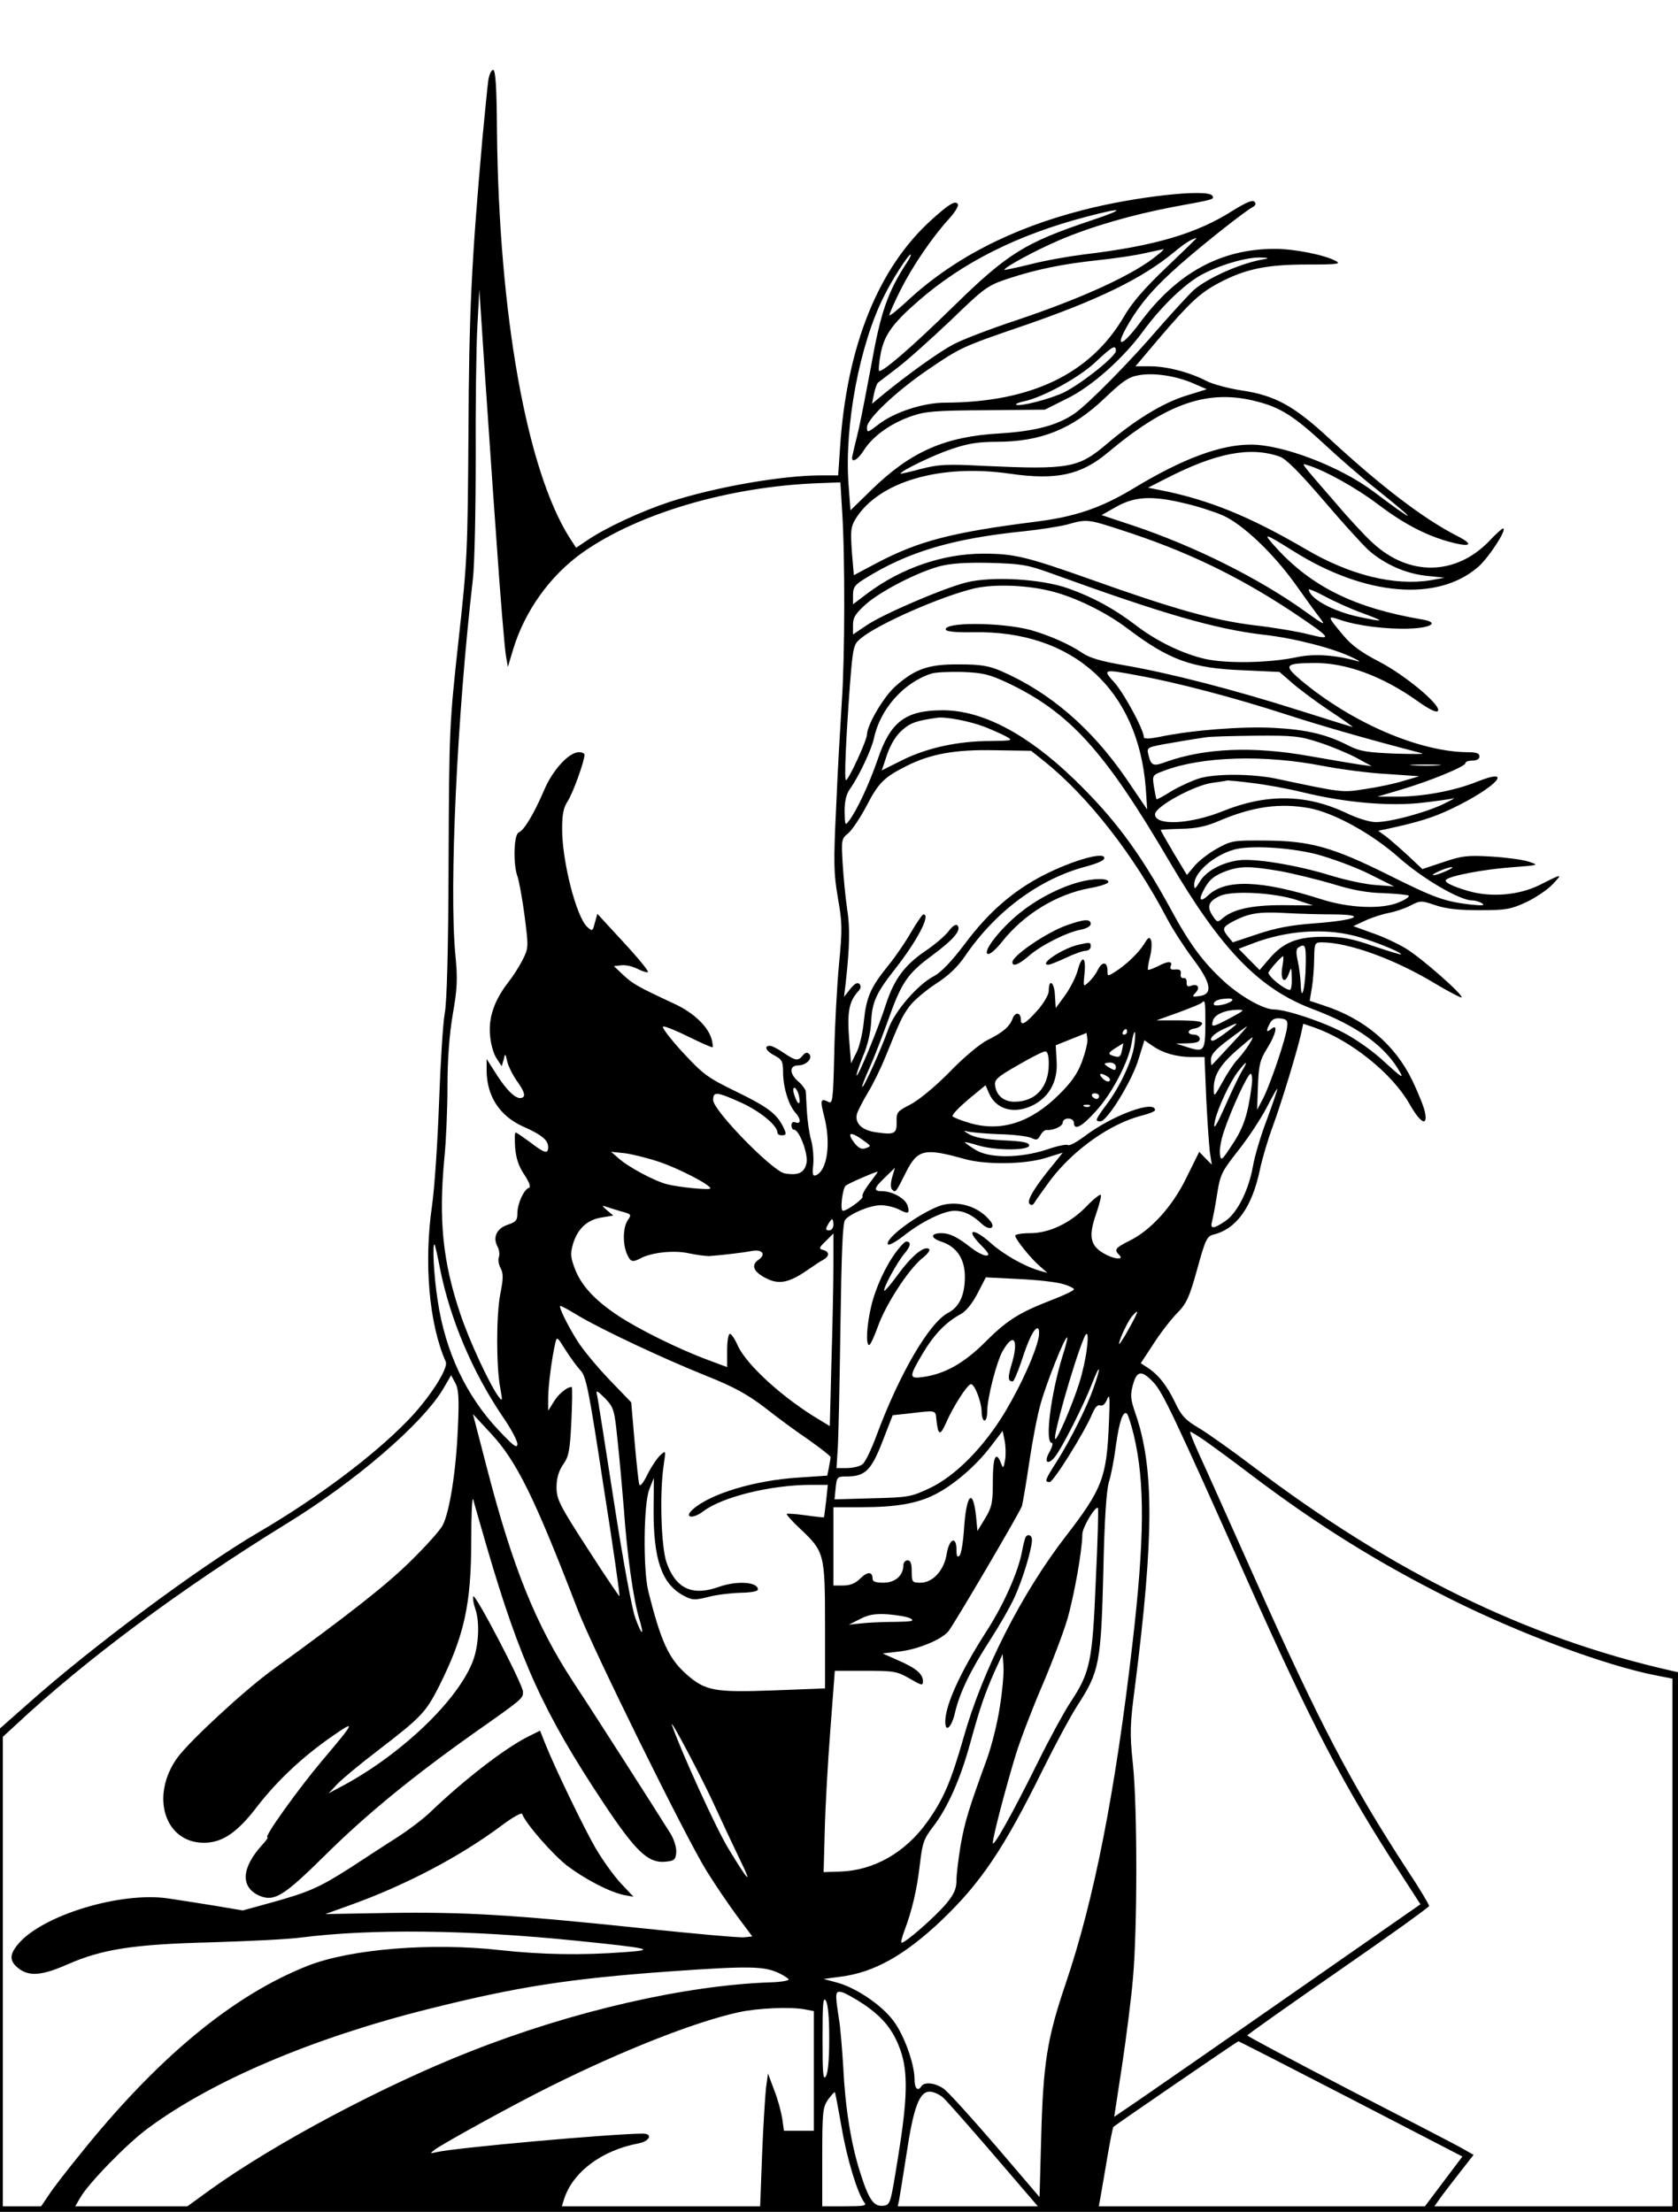 <?xml version="1.0" standalone="no"?>
<!DOCTYPE svg PUBLIC "-//W3C//DTD SVG 20010904//EN"
 "http://www.w3.org/TR/2001/REC-SVG-20010904/DTD/svg10.dtd">
<svg version="1.0" xmlns="http://www.w3.org/2000/svg"
 width="600pt" height="791pt" viewBox="0 0 600 791"
 preserveAspectRatio="xMidYMid meet">
<g transform="translate(0,791) scale(0.1,-0.1)"
fill="#000000" stroke="none">
<path d="M1746 7623 c-3 -21 -12 -114 -21 -208 -39 -439 -48 -621 -50 -1055
-3 -428 -4 -456 -36 -745 -32 -294 -33 -309 -35 -785 -1 -321 -6 -506 -14
-545 -6 -33 -15 -175 -20 -315 -5 -140 -16 -307 -25 -370 -30 -205 -11 -425
49 -560 10 -24 -61 -134 -139 -213 -124 -127 -322 -275 -536 -400 -205 -120
-593 -408 -817 -608 l-102 -90 0 -864 0 -865 3000 0 3000 0 0 965 0 965 -27 6
c-514 117 -993 351 -1493 730 -74 56 -161 118 -193 137 -49 29 -63 44 -86 93
-29 60 -59 98 -99 124 l-23 15 46 70 c25 39 63 88 85 110 33 34 43 56 71 157
29 106 35 117 58 123 82 20 138 98 166 232 8 39 29 109 46 155 29 78 91 280
103 340 l6 27 41 -14 c130 -46 277 -164 339 -273 39 -69 66 -83 55 -29 -3 17
-24 69 -45 113 -62 128 -171 221 -316 268 l-51 17 8 47 c4 26 8 73 8 105 1 55
2 57 29 57 96 -1 259 -60 403 -147 50 -30 93 -52 95 -50 8 8 -143 141 -199
175 -30 18 -85 44 -122 56 l-66 24 43 20 c24 11 61 23 83 27 21 4 56 15 77 26
37 19 40 19 90 2 38 -13 84 -18 158 -18 94 0 111 3 166 28 34 16 77 45 95 64
38 40 37 40 -46 -2 -75 -37 -175 -45 -256 -21 -58 17 -87 32 -78 40 13 14 135
37 229 44 104 8 105 8 65 21 -22 7 -83 15 -135 18 -84 5 -104 2 -169 -20 l-75
-25 -50 47 c-28 26 -64 57 -79 69 l-29 21 29 6 c115 25 168 41 238 75 156 75
223 149 85 94 -79 -32 -192 -53 -285 -53 l-70 0 84 25 c105 31 231 83 231 95
0 5 11 9 25 9 16 0 25 6 25 15 0 11 -11 15 -42 15 -173 1 -416 106 -597 258
-63 54 -57 60 49 61 113 1 243 -47 367 -135 42 -30 68 -43 74 -37 17 17 -115
128 -210 177 -62 32 -98 58 -127 93 -59 70 -59 72 -14 57 62 -22 169 -35 250
-32 82 3 107 23 43 33 -239 41 -391 116 -518 254 -54 59 -47 57 60 -10 256
-161 517 -183 662 -55 38 34 104 136 87 136 -3 0 -26 -20 -50 -46 -119 -122
-284 -126 -414 -7 -24 21 -84 85 -133 143 -137 158 -126 144 -97 135 56 -17
170 -80 245 -137 91 -69 167 -109 248 -133 84 -24 103 -15 38 18 -120 61 -273
178 -455 346 -130 121 -197 157 -318 175 -46 7 -101 22 -123 33 -61 32 -143
53 -202 53 l-53 0 82 97 c111 130 148 165 216 201 94 50 171 66 315 66 110 0
124 2 103 13 -42 22 -148 43 -218 43 -193 0 -351 -86 -484 -267 -62 -83 -89
-89 -44 -10 46 81 98 141 194 225 86 75 225 185 256 202 10 6 12 12 5 19 -7 7
-31 -4 -75 -31 -131 -84 -283 -128 -535 -158 -55 -7 -140 -22 -190 -35 -49
-12 -91 -21 -93 -20 -7 6 115 72 198 107 112 48 258 90 405 118 147 27 148 27
140 40 -16 26 -277 -3 -462 -51 -259 -66 -472 -177 -635 -331 -32 -29 -58 -50
-58 -45 0 5 18 46 40 90 44 87 113 188 173 254 21 23 36 47 32 53 -9 14 -31 1
-94 -56 -190 -171 -303 -451 -327 -811 l-7 -103 -61 0 c-139 0 -380 -42 -542
-95 -103 -34 -230 -93 -297 -139 l-37 -25 -24 37 c-153 243 -252 796 -259
1454 -1 158 -5 218 -14 218 -6 0 -14 -17 -17 -37z m2154 -502 c-235 -79 -297
-117 -490 -306 -150 -147 -258 -240 -267 -231 -2 2 0 30 6 61 12 66 43 109
134 188 159 139 357 238 602 302 136 36 144 29 15 -14z m271 -167 c-78 -74
-124 -127 -152 -176 -120 -205 -332 -307 -640 -308 -76 0 -178 -33 -234 -75
-43 -33 -45 -34 -45 -13 0 30 105 129 218 206 116 79 122 82 338 156 268 92
429 170 543 265 39 32 61 46 80 50 2 1 -47 -47 -108 -105z m-31 45 c-82 -69
-264 -153 -505 -234 -94 -31 -195 -70 -225 -86 -53 -28 -160 -105 -250 -178
l-42 -35 7 35 c4 19 10 36 14 40 3 3 33 25 65 50 33 24 119 101 192 170 126
122 135 128 210 153 101 33 193 52 324 66 58 6 132 17 165 25 33 7 62 13 65
14 3 0 -6 -9 -20 -20z m-896 -26 c-70 -107 -95 -179 -129 -371 -15 -81 -35
-184 -45 -229 -11 -44 -21 -87 -22 -93 -7 -29 19 -16 41 20 31 49 94 95 168
121 51 18 85 21 269 22 l210 2 78 39 c89 43 202 144 273 241 67 91 149 170
212 204 67 35 160 62 211 60 26 -1 29 -3 10 -6 -80 -13 -196 -64 -249 -108
-17 -15 -72 -75 -123 -133 -105 -123 -258 -278 -306 -311 -61 -42 -140 -63
-267 -71 -196 -11 -318 -65 -457 -200 l-77 -75 -7 94 c-15 211 40 501 128 674
28 57 86 147 94 147 3 0 -2 -12 -12 -27z m-1469 -993 c14 -206 30 -393 34
-415 l7 -40 18 60 c41 138 132 266 249 349 198 140 524 236 842 248 l80 3 6
-100 c11 -162 10 -529 -1 -685 -5 -80 -15 -248 -20 -373 -10 -204 -9 -239 6
-328 16 -90 16 -113 4 -237 -7 -75 -15 -219 -17 -319 -4 -172 -6 -182 -22
-173 -27 14 -29 5 -14 -52 25 -97 11 -195 -30 -211 -11 -4 -13 4 -9 39 2 24
-1 64 -8 88 -7 24 -13 71 -15 103 -2 32 -3 64 -4 71 -1 6 -12 22 -26 34 -33
28 -33 58 -1 58 29 0 54 26 39 41 -7 7 -14 5 -23 -6 -17 -20 -25 -19 -68 10
-20 14 -42 25 -49 25 -23 0 -14 -19 17 -35 27 -14 30 -21 30 -63 1 -53 20
-114 44 -141 20 -22 21 -42 1 -35 -9 4 -15 0 -15 -10 0 -9 4 -16 9 -16 19 0
51 -86 45 -118 -7 -36 -30 -47 -79 -38 -44 9 -255 225 -255 262 0 32 13 30
102 -10 67 -31 128 -81 128 -107 0 -5 7 -9 15 -9 18 0 18 5 4 33 -23 45 -57
70 -166 123 -103 50 -119 62 -193 142 -44 48 -75 89 -69 91 6 2 48 -15 92 -37
45 -22 83 -39 85 -37 2 1 0 14 -3 27 -12 46 -64 96 -133 128 -131 61 -149 71
-183 103 l-34 32 27 3 c15 2 41 -4 58 -13 18 -9 34 -14 37 -11 3 3 -36 51 -88
107 l-93 101 -9 -32 c-8 -31 -9 -31 -27 -15 -39 35 -90 234 -90 350 0 54 5 77
20 100 18 27 60 143 60 166 0 5 -9 9 -20 9 -36 0 -95 -65 -125 -137 -35 -82
-71 -142 -90 -150 -18 -6 -21 -116 -4 -159 5 -16 17 -79 25 -141 14 -110 14
-113 -7 -155 -12 -24 -35 -60 -51 -80 -49 -63 -71 -124 -66 -187 2 -32 12 -68
23 -85 l19 -29 7 24 c5 23 6 23 13 -8 4 -17 21 -51 38 -74 19 -27 26 -45 20
-51 -17 -17 -51 10 -93 74 l-39 61 0 -40 c0 -92 46 -163 129 -201 68 -30 91
-49 91 -74 0 -26 -12 -23 -64 17 -26 19 -49 35 -52 35 -4 0 -4 -24 -2 -54 3
-38 13 -68 33 -97 18 -28 24 -44 16 -47 -18 -6 -41 -57 -41 -91 0 -25 -5 -31
-35 -41 -39 -13 -54 -45 -36 -78 6 -11 8 -28 5 -37 -4 -9 -1 -27 6 -40 10 -19
10 -37 -1 -92 -15 -76 -15 -262 0 -338 8 -45 8 -48 -6 -30 -32 43 -106 202
-138 299 -62 185 -77 333 -56 556 6 58 11 173 11 255 0 99 7 187 19 258 16 92
18 125 9 215 -22 240 6 850 63 1342 6 53 10 245 10 435 -1 187 2 399 6 470 l7
130 17 -260 c10 -143 29 -429 44 -635z m2215 675 c0 -19 -121 -116 -185 -148
-49 -24 -162 -53 -172 -44 -2 3 11 8 29 12 67 14 197 85 255 140 61 57 73 64
73 40z m277 -116 l48 -21 -77 -24 c-82 -26 -181 -87 -282 -173 -101 -85 -133
-91 -441 -77 -130 7 -160 5 -222 -11 -40 -11 -73 -18 -73 -17 0 10 119 67 182
88 58 20 97 26 160 26 160 0 272 45 389 157 63 60 85 75 120 81 55 10 133 -2
196 -29z m228 -65 c83 -21 133 -53 239 -151 50 -47 136 -122 191 -165 151
-121 143 -124 -15 -5 -119 89 -323 167 -437 167 -109 0 -244 -50 -419 -156
-118 -71 -209 -102 -353 -120 -299 -38 -417 -69 -567 -148 l-81 -43 -7 84 c-5
74 -4 89 13 117 83 134 303 198 552 162 167 -24 255 -5 352 77 210 176 358
227 532 181z m81 -197 c23 -8 71 -57 157 -157 68 -80 141 -160 161 -178 57
-50 132 -83 205 -91 l66 -7 -49 -9 c-130 -21 -289 18 -447 111 -200 117 -347
177 -519 211 l-45 9 63 32 c180 93 303 116 408 79z m-340 -167 c45 -10 106
-30 136 -43 72 -32 180 -135 259 -245 34 -48 73 -102 87 -120 24 -31 19 -29
-52 22 -163 117 -395 233 -613 306 l-114 38 53 30 c66 37 129 40 244 12z
m-225 -96 c229 -74 410 -161 605 -289 145 -97 153 -106 65 -84 -38 10 -126 25
-197 33 -145 18 -287 58 -587 165 -226 80 -270 91 -381 91 -144 0 -292 -51
-413 -141 l-53 -40 0 33 c0 28 7 37 43 59 152 95 312 143 567 169 58 6 128 17
155 24 71 20 74 20 196 -20z m-256 -153 c402 -146 591 -201 764 -221 108 -12
248 -48 316 -81 22 -10 31 -17 21 -14 -80 23 -157 28 -218 15 -98 -21 -253
-24 -331 -6 -81 19 -173 64 -247 121 -76 58 -153 100 -241 131 -96 34 -273 44
-364 21 -83 -21 -297 -113 -356 -153 l-49 -33 0 34 c0 27 9 41 47 75 54 47
182 113 263 135 39 10 92 14 180 12 112 -3 134 -7 215 -36z m7 -66 c86 -22
195 -76 270 -133 148 -112 229 -142 413 -149 l130 -6 45 -39 c25 -22 85 -67
133 -99 49 -32 86 -59 84 -59 -2 0 -89 27 -193 60 -230 73 -458 132 -619 160
-87 15 -129 27 -155 45 -45 31 -121 64 -185 82 -106 28 -312 29 -303 1 3 -7
39 -10 98 -9 357 7 590 -205 617 -559 l5 -75 -76 112 c-123 179 -273 308 -446
383 -44 19 -73 24 -150 24 -110 1 -159 -16 -230 -80 -42 -38 -100 -138 -100
-171 0 -20 -66 -163 -75 -163 -7 0 0 148 14 340 11 139 13 146 39 167 62 52
291 152 407 179 71 16 188 12 277 -11z m1108 -77 c85 -31 83 -34 -11 -14 -94
20 -177 66 -179 98 0 3 26 -8 58 -25 31 -17 91 -44 132 -59z m-1267 -250 c222
-106 346 -242 578 -638 187 -318 322 -457 514 -529 156 -59 257 -131 309 -222
17 -28 8 -23 -52 32 -41 39 -105 84 -150 107 -74 39 -204 82 -247 82 -37 0
-120 47 -179 101 -74 68 -122 132 -191 260 -112 205 -203 326 -346 464 -168
162 -328 245 -468 245 -133 0 -187 -41 -232 -174 -31 -90 -75 -184 -103 -221
-14 -19 -15 -17 -16 33 0 38 6 62 20 82 31 43 77 141 85 180 22 104 106 199
205 231 14 5 64 7 111 6 74 -3 95 -8 162 -39z m468 26 c138 -25 343 -79 525
-138 139 -45 297 -90 489 -140 11 -3 -33 -3 -97 -1 -99 4 -125 8 -165 28 -79
41 -152 58 -268 64 -113 6 -291 -8 -403 -31 -44 -9 -62 -9 -62 -2 0 26 -71
157 -105 195 -44 48 -41 49 86 25z m-551 -183 c30 -12 66 -28 80 -36 23 -13
19 -14 -57 -15 -117 0 -226 -24 -314 -67 l-76 -38 19 57 c13 37 32 68 54 87
29 26 52 34 124 44 31 5 117 -12 170 -32z m1197 -56 c43 -14 103 -39 133 -55
l55 -30 -45 6 c-25 4 -104 17 -177 30 -201 36 -373 29 -512 -20 -48 -18 -55
-15 -65 26 -6 26 -6 26 87 42 50 9 103 17 117 19 14 3 93 5 177 6 138 1 159
-1 230 -24z m-981 -69 c157 -127 319 -335 437 -561 20 -38 62 -103 92 -143 66
-87 73 -127 25 -134 -28 -4 -29 -3 -14 13 17 19 5 33 -19 23 -10 -4 -15 1 -14
13 1 10 -4 17 -11 15 -7 -1 -12 5 -10 15 2 13 -3 17 -19 16 -16 -2 -21 2 -17
12 8 19 -9 19 -47 -1 -17 -8 -32 -14 -34 -12 -2 2 1 23 7 46 6 23 7 49 4 59
-6 14 -10 12 -25 -13 -21 -33 -63 -73 -103 -99 -27 -17 -28 -17 -28 3 0 33
-18 35 -34 5 -7 -16 -23 -36 -34 -46 -19 -17 -19 -17 -14 33 6 61 -10 66 -25
8 -7 -24 -27 -63 -45 -88 l-33 -45 -3 48 c-3 47 -22 58 -22 13 0 -13 -18 -44
-41 -70 -42 -47 -59 -57 -59 -32 0 26 -20 28 -29 4 -11 -30 -35 -50 -91 -78
-25 -12 -86 -63 -135 -114 -53 -54 -111 -101 -140 -116 -47 -24 -50 -28 -49
-62 1 -43 -8 -47 -75 -37 -49 7 -75 32 -67 65 3 11 21 46 40 78 19 31 46 87
61 124 54 133 60 146 86 182 15 21 58 57 94 81 46 29 79 61 105 99 111 163
270 280 440 323 29 8 56 19 58 26 10 29 -110 -4 -219 -60 -108 -56 -195 -132
-278 -243 -48 -64 -86 -103 -110 -116 -58 -29 -143 -127 -165 -191 -24 -68
-88 -211 -93 -206 -2 2 10 33 26 68 16 35 45 111 66 169 48 136 69 168 159
234 77 57 105 91 89 107 -5 5 -18 -3 -31 -21 -12 -16 -49 -48 -82 -70 -75 -51
-112 -101 -141 -188 -28 -89 -101 -264 -106 -258 -2 2 8 32 22 67 17 39 28 86
30 124 3 71 18 104 85 189 80 102 129 196 102 196 -4 0 -24 -29 -45 -65 -20
-35 -57 -89 -81 -118 -63 -78 -78 -112 -87 -198 -4 -42 -16 -94 -27 -114 l-19
-38 -7 90 c-7 93 0 131 31 166 12 12 13 21 6 28 -7 7 -17 2 -33 -18 l-22 -28
6 50 c14 129 16 196 5 265 -6 41 -13 114 -16 163 -5 84 -4 88 20 107 13 11 43
55 66 99 42 81 62 101 139 140 88 45 177 61 318 58 l131 -2 49 -39z m994 -15
c63 -12 167 -26 230 -29 l115 -8 -58 -17 c-32 -10 -94 -23 -137 -29 -83 -13
-79 -13 -320 38 -85 17 -215 18 -273 0 -25 -8 -69 -28 -98 -45 -28 -18 -52
-31 -54 -29 -1 2 -5 22 -9 45 -6 41 -6 41 37 57 134 51 357 58 567 17z m413 2
c-23 -2 -64 -2 -90 0 -26 2 -7 3 42 3 50 0 71 -1 48 -3z m-667 -63 c45 -5 128
-20 185 -34 148 -36 305 -50 422 -37 52 6 103 13 114 16 10 3 -7 -6 -37 -21
-66 -31 -189 -64 -241 -64 -21 0 -68 14 -110 35 -140 65 -282 67 -437 4 -117
-47 -242 -53 -242 -11 0 27 137 102 202 112 29 4 55 8 58 9 3 0 42 -3 86 -9z
m205 -90 c88 -16 224 -91 320 -176 84 -75 218 -154 263 -154 11 0 28 -5 36
-11 11 -7 0 -8 -40 -4 -95 11 -131 24 -295 106 -201 100 -280 122 -440 123
-115 1 -122 0 -174 -29 -29 -16 -65 -44 -80 -62 l-27 -32 -47 78 c-26 44 -47
81 -47 83 0 1 33 3 73 4 54 1 88 8 135 28 122 52 218 65 323 46z m23 -164 c53
-14 138 -45 189 -70 l92 -46 -65 5 c-36 2 -110 18 -165 35 -120 37 -274 62
-329 53 -60 -9 -114 -39 -136 -76 -17 -28 -20 -29 -20 -10 0 42 67 102 140
124 56 17 196 9 294 -15z m-128 -61 c49 -9 134 -30 189 -46 70 -22 125 -32
183 -33 45 -2 85 -6 89 -9 3 -4 -11 -14 -33 -23 -61 -27 -181 -22 -282 11
-211 67 -339 72 -401 14 -29 -27 -37 -19 -17 18 19 37 37 52 83 69 50 17 82
17 189 -1z m595 0 c-18 -8 -38 -15 -45 -15 -15 1 46 28 64 29 8 0 0 -6 -19
-14z m-536 -103 l60 -20 -110 1 c-112 0 -178 -15 -216 -49 -15 -13 -18 -12
-33 11 -22 33 -15 52 26 71 44 20 192 12 273 -14z m134 -52 c124 -1 80 -21
-68 -32 -83 -6 -137 -16 -203 -38 l-90 -30 -18 22 c-21 27 -19 33 23 55 53 27
88 33 181 28 49 -3 128 -5 175 -5z m67 -75 c58 -13 174 -59 174 -68 0 -2 -44
11 -97 29 -80 28 -113 34 -178 34 -97 0 -146 -20 -196 -78 l-35 -41 -38 38
-37 38 58 22 c114 42 241 52 349 26z m-167 -102 c-1 -84 -16 -144 -18 -73 -1
25 -6 63 -11 85 -6 28 -6 42 3 47 24 15 27 7 26 -59z m-84 -12 c-8 -46 9 -63
23 -24 10 27 10 26 11 -14 1 -24 -2 -43 -7 -43 -19 0 -82 52 -76 63 9 16 46
57 52 57 2 0 1 -18 -3 -39z m-180 -120 c-15 -13 -65 -23 -65 -12 0 12 18 19
50 20 14 1 20 -3 15 -8z m-95 -78 c0 -101 -4 -107 -61 -89 l-44 14 43 1 c30 1
42 5 42 16 0 8 -9 15 -20 15 -27 0 -26 18 2 22 12 2 23 9 26 16 3 9 -18 12
-80 13 l-83 0 78 28 c43 16 81 31 84 35 12 12 13 6 13 -71z m90 17 c-66 -35
-70 -35 -63 -10 6 22 43 38 88 39 27 0 25 -2 -25 -29z m202 -35 c-5 -41 -57
-195 -84 -250 l-23 -44 3 87 c3 76 8 93 33 133 32 51 40 91 14 69 -18 -15 -19
-7 -4 21 7 14 19 19 37 17 24 -3 27 -7 24 -33z m-182 12 c0 -2 -20 -18 -45
-36 -33 -24 -45 -28 -45 -17 0 8 19 24 43 35 50 23 47 22 47 18z m-20 -74
c-35 -38 -65 -70 -67 -72 -2 -2 -3 7 -3 20 0 18 16 36 63 71 34 26 64 47 66
48 2 0 -24 -30 -59 -67z m-370 47 c0 -5 -5 -10 -11 -10 -5 0 -7 5 -4 10 3 6 8
10 11 10 2 0 4 -4 4 -10z m-161 -106 c-16 -43 -38 -75 -83 -119 -101 -100
-207 -134 -319 -101 -31 9 -58 20 -61 24 -3 5 23 32 56 60 l62 51 12 -28 c26
-61 95 -78 164 -40 55 31 83 86 78 155 l-3 56 55 22 55 22 3 -21 c2 -12 -7
-48 -19 -81z m187 60 c-7 -56 -53 -154 -101 -216 -39 -53 -41 -58 -20 -58 24
0 113 145 136 222 l21 68 26 -18 c39 -28 89 -42 142 -42 l47 0 6 -147 c4 -82
10 -168 13 -193 l7 -45 -23 23 -22 23 -45 -91 c-50 -104 -128 -190 -206 -228
-50 -25 -54 -31 -35 -50 20 -20 -23 -15 -59 8 -45 27 -51 61 -24 138 12 35 20
66 17 69 -3 3 -26 -15 -51 -41 -58 -60 -133 -96 -202 -96 -29 0 -53 -4 -53 -9
0 -12 56 -82 88 -109 l27 -24 -25 7 c-57 16 -132 59 -179 101 -62 55 -90 49
-35 -7 30 -30 34 -39 20 -39 -10 0 -35 13 -55 29 -49 38 -75 51 -105 51 -39 0
-40 -17 -1 -30 56 -18 85 -62 85 -126 0 -66 -20 -108 -60 -129 -67 -35 -173
-216 -255 -436 -19 -52 -42 -100 -52 -106 -9 -7 -34 -13 -55 -13 l-37 0 4 63
c3 34 7 230 10 436 4 279 8 378 17 389 20 23 89 52 128 52 19 0 48 -7 64 -15
34 -18 40 -15 31 14 -8 25 -54 51 -90 51 -33 0 -32 10 10 50 l35 34 -10 -34
c-6 -22 -6 -38 0 -44 12 -12 12 -13 49 61 42 83 65 89 211 48 77 -21 214 -19
289 4 l61 19 -32 -40 c-68 -82 -98 -132 -87 -143 7 -7 13 -5 19 6 5 9 31 44
56 79 83 109 214 202 328 231 25 6 46 15 46 19 0 38 -155 -19 -254 -95 -26
-19 -51 -33 -57 -30 -5 4 -39 -3 -76 -16 -95 -31 -205 -32 -255 -1 -21 13 -38
25 -38 27 0 2 21 -3 47 -11 62 -19 183 -19 183 0 0 10 -23 15 -92 18 -64 3
-102 10 -123 22 -16 9 -21 14 -10 11 11 -4 64 -9 117 -11 53 -1 106 -8 117
-14 17 -8 22 -7 31 10 6 11 16 20 23 19 23 -2 57 13 57 27 0 8 9 14 20 14 11
0 20 -7 20 -15 0 -30 29 -14 80 43 57 63 115 175 126 240 9 57 18 54 10 -4z
m409 -1 c-10 -16 -28 -39 -41 -53 -13 -14 -37 -50 -53 -80 -30 -54 -31 -55
-31 -22 0 47 22 83 82 136 29 25 54 46 56 46 3 0 -4 -12 -13 -27z m-453 -18
c-5 -26 -10 -29 -37 -19 -13 5 -11 10 12 25 15 9 29 18 29 18 1 1 -1 -10 -4
-24z m-262 -50 c0 -83 -47 -135 -123 -135 -38 0 -65 23 -69 59 -3 20 10 31 82
72 46 27 90 49 97 49 9 0 13 -15 13 -45z m240 -10 c0 -13 -4 -14 -20 -5 -11 6
-20 13 -20 15 0 3 9 5 20 5 11 0 20 -7 20 -15z m448 -20 c-11 -20 -35 -70 -53
-111 -37 -84 -50 -104 -40 -59 11 46 53 135 81 172 33 43 39 42 12 -2z m-478
-15 c8 -5 11 -12 7 -16 -4 -4 -15 0 -24 9 -18 18 -8 23 17 7z m515 -37 c-13
-98 -28 -145 -68 -205 -39 -60 -42 -61 -45 -35 -2 15 4 51 14 80 25 76 85 207
96 207 5 0 7 -21 3 -47z m-1619 -28 c9 -37 -2 -41 -14 -6 -7 18 -7 31 -2 31 5
0 12 -11 16 -25z m1675 -86 c-22 -57 -45 -134 -51 -170 -15 -85 -56 -167 -99
-196 -43 -29 -55 -29 -47 0 3 12 12 56 18 97 11 70 17 81 75 155 35 44 80 112
101 152 20 39 38 71 39 69 2 -1 -15 -49 -36 -107z m-601 81 c0 -5 -4 -10 -9
-10 -6 0 -13 5 -16 10 -3 6 1 10 9 10 9 0 16 -4 16 -10z m-33 -36 c-3 -3 -12
-4 -19 -1 -8 3 -5 6 6 6 11 1 17 -2 13 -5z m-802 -128 c19 -14 20 -15 1 -22
-14 -5 -24 -1 -38 15 -35 44 -17 48 37 7z m-738 -71 c71 -24 183 -82 183 -95
0 -7 -112 4 -155 15 -44 11 -135 60 -170 90 l-30 26 48 -5 c26 -3 82 -17 124
-31z m753 -75 c-17 -22 -29 -44 -26 -49 5 -7 -55 -51 -70 -51 -11 0 -2 79 10
90 12 9 99 47 114 50 2 0 -11 -18 -28 -40z m-893 -101 c41 -11 42 -12 28 -32
-18 -26 -19 -86 -3 -122 12 -28 20 -30 48 -15 40 21 119 30 173 18 28 -6 61
-10 72 -10 42 3 121 12 151 18 40 8 55 -12 25 -32 -28 -20 -15 -45 34 -68 42
-20 79 -12 142 32 22 15 47 32 57 37 23 13 22 29 -1 35 -16 4 -15 8 10 32 l27
27 0 -112 c0 -62 -3 -217 -7 -344 l-6 -233 -36 22 c-130 77 -262 197 -293 266
-10 23 -23 42 -28 42 -6 0 -10 -27 -10 -60 l0 -59 -67 25 c-108 40 -249 110
-323 159 -84 56 -132 108 -155 169 -15 40 -16 53 -6 88 17 55 51 86 102 94
l42 7 -24 20 c-13 11 -17 17 -9 14 8 -3 34 -11 57 -18z m763 -49 c0 -11 -7
-20 -15 -20 -13 0 -14 4 -5 20 6 11 13 20 15 20 3 0 5 -9 5 -20z m-1406 -160
c36 -179 116 -367 222 -524 30 -43 54 -88 54 -100 -1 -17 -14 -7 -66 48 -118
125 -192 283 -219 465 -14 88 -20 210 -11 200 2 -2 11 -42 20 -89z m2227 -52
c22 -6 39 -15 39 -19 0 -4 -37 -22 -82 -39 -116 -45 -158 -72 -237 -151 -73
-73 -142 -112 -218 -123 -54 -8 -54 -1 -3 85 40 67 82 111 136 140 18 10 41
38 59 73 l30 58 119 -6 c65 -3 136 -11 157 -18z m-1730 -115 c89 -52 302 -152
454 -213 100 -40 147 -66 210 -114 44 -35 115 -87 158 -116 42 -30 77 -57 77
-61 0 -3 -3 -20 -6 -36 l-6 -30 -103 -7 c-157 -10 -316 -58 -378 -114 -33 -29
-1 -36 37 -7 68 52 243 95 387 95 l59 0 -6 -57 c-4 -32 -7 -59 -8 -59 -1 -1
-30 2 -65 7 -35 5 -66 7 -68 5 -2 -2 19 -26 47 -52 88 -83 90 -89 90 -347 l0
-225 -183 -7 c-212 -8 -245 -2 -313 58 -63 56 -91 117 -136 297 -19 79 -17
313 4 365 l16 40 -1 -110 c-1 -182 29 -268 105 -310 33 -18 41 -18 90 -6 29 8
81 14 116 15 39 1 62 5 62 12 0 27 -75 32 -140 9 -95 -34 -154 -6 -187 88 -19
57 -25 246 -10 347 8 54 8 54 -12 36 -11 -10 -32 -41 -46 -69 -14 -29 -26 -44
-29 -36 -3 8 -10 77 -17 154 l-12 140 -78 81 c-42 44 -94 106 -114 138 -36 57
-70 126 -61 126 3 0 33 -16 67 -37z m1967 -42 c-18 -33 -34 -58 -36 -57 -5 5
30 81 46 99 26 30 24 19 -10 -42z m-324 -33 c-11 -55 -60 -166 -120 -267 -76
-126 -177 -229 -270 -273 -66 -31 -76 -33 -204 -36 l-136 -4 4 41 c4 39 6 41
39 41 66 0 88 21 128 124 l37 95 56 6 c100 12 97 13 100 -20 6 -58 13 -62 34
-15 25 58 77 140 90 140 13 0 38 -64 38 -100 0 -16 5 -30 10 -30 6 0 10 15 10
33 0 48 34 180 56 217 40 69 58 38 30 -53 -13 -44 -12 -57 5 -57 4 0 17 30 30
68 26 81 46 122 59 122 5 0 7 -14 4 -32z m172 -42 c-3 -29 -15 -84 -27 -122
-24 -76 -80 -207 -86 -200 -9 8 64 266 102 359 13 32 18 17 11 -37z m-1811
-76 c21 -22 30 -67 83 -415 34 -214 59 -391 57 -393 -1 -2 -53 75 -114 170
-101 156 -111 177 -111 219 0 32 7 57 23 81 21 29 25 51 30 156 3 67 4 122 1
122 -17 0 -48 -26 -64 -53 l-20 -32 0 45 c0 42 13 145 26 199 5 22 7 20 35
-25 17 -27 41 -60 54 -74z m1725 53 c-43 -139 -65 -313 -39 -313 5 0 2 -13 -7
-30 -23 -38 -9 -53 18 -20 25 31 103 185 134 265 28 72 32 60 5 -16 -23 -67
-81 -184 -132 -265 -43 -67 -45 -74 -26 -74 14 0 124 177 152 243 10 24 20 35
29 31 9 -3 18 5 25 23 9 22 10 4 6 -87 -8 -194 -23 -234 -155 -405 -158 -205
-297 -479 -365 -720 -44 -154 -71 -219 -130 -301 -78 -109 -190 -173 -311
-177 l-59 -2 4 149 c2 83 11 245 20 360 l16 211 110 0 c102 0 113 -2 158 -28
43 -25 47 -26 47 -9 0 26 -25 47 -90 75 l-54 24 60 7 c64 7 150 42 175 72 19
23 253 421 263 448 3 11 15 80 26 155 11 75 29 170 41 211 20 73 88 244 95
237 2 -1 -5 -30 -16 -64z m324 -96 c33 -35 71 -114 333 -702 232 -521 351
-748 549 -1052 l73 -113 -227 -158 c-381 -266 -816 -568 -843 -585 l-25 -17
28 183 c15 100 33 241 39 312 16 177 16 612 0 765 -12 114 -11 139 8 285 67
528 68 777 1 970 -18 52 -19 66 -9 103 14 51 31 53 73 9z m-2487 -166 c-6
-148 -29 -297 -54 -345 -8 -17 -59 -74 -113 -127 -86 -85 -211 -184 -496 -391
-102 -74 -299 -257 -340 -314 -98 -137 -45 -304 95 -304 66 0 120 37 190 129
71 92 163 179 269 252 85 59 84 55 -36 -87 -86 -102 -209 -274 -196 -274 4 0
-4 -12 -18 -27 -76 -83 -79 -153 -9 -183 53 -21 86 0 232 144 146 145 312 281
532 437 178 125 177 125 177 149 0 26 -173 357 -178 341 -2 -6 1 -26 7 -43 17
-47 13 -132 -8 -188 -53 -138 -247 -326 -456 -441 l-60 -32 30 32 c17 18 84
74 150 124 151 116 168 134 215 227 90 180 115 292 115 523 0 92 3 157 7 145
3 -13 25 -88 48 -168 120 -411 205 -597 418 -918 113 -170 158 -214 217 -210
36 3 40 6 43 33 1 18 -7 45 -20 67 -48 77 -276 434 -347 541 -135 206 -218
411 -311 771 l-49 189 64 -69 c92 -99 155 -226 310 -629 55 -143 386 -814 461
-935 29 -47 78 -119 108 -160 l56 -75 -29 -3 c-16 -2 -183 13 -372 33 -458 48
-629 58 -899 54 l-227 -4 86 31 c199 71 395 174 545 286 40 30 71 47 73 41 12
-34 110 -146 162 -186 67 -50 153 -94 203 -104 l33 -6 -46 49 c-25 27 -65 83
-89 124 -43 74 -149 294 -182 378 l-17 43 -48 -24 c-81 -42 -223 -151 -344
-267 -26 -25 -79 -65 -118 -90 -39 -25 -115 -74 -168 -109 -111 -71 -149 -88
-287 -126 l-98 -27 -101 17 c-56 9 -131 21 -166 26 -169 25 -450 -60 -536
-163 -32 -38 -32 -61 1 -87 38 -30 84 -26 175 14 125 55 237 72 514 79 132 4
276 11 320 17 252 32 599 28 983 -11 267 -27 291 -33 177 -41 -158 -12 -298
-9 -446 7 -247 28 -537 4 -689 -56 -268 -106 -536 -328 -813 -673 -48 -59 -99
-125 -113 -147 l-27 -40 -68 0 -69 0 0 839 0 840 48 44 c249 233 593 488 963
716 249 152 491 361 564 485 l28 48 15 -28 c12 -22 14 -55 9 -163z m571 -41
c7 -63 17 -176 23 -250 11 -159 34 -320 54 -387 20 -65 11 -66 -13 0 -12 30
-45 210 -77 418 -31 200 -58 373 -61 384 -4 15 3 11 29 -15 32 -34 34 -41 45
-150z m1846 18 c40 -167 39 -370 -5 -748 -61 -528 -137 -915 -239 -1215 -66
-195 -80 -284 -87 -546 l-6 -216 -159 186 c-88 102 -171 194 -186 203 -30 20
-67 23 -77 8 -13 -21 -25 -9 -25 24 0 56 -38 160 -76 210 -43 57 -134 118
-201 136 l-48 13 60 8 c120 15 229 76 362 202 139 133 221 253 361 537 45 91
102 197 127 235 75 116 82 149 90 470 4 192 11 294 20 325 8 25 19 83 25 130
12 87 26 128 40 114 4 -5 15 -39 24 -76z m-460 -88 c-6 -32 -7 -33 -15 -12
-18 46 -29 21 -29 -65 0 -76 -3 -92 -27 -132 l-28 -46 -5 52 c-11 105 -35 80
-43 -44 -3 -47 -10 -90 -16 -96 -8 -8 -11 -2 -11 21 0 51 -26 40 -35 -15 -9
-58 -49 -103 -94 -103 -29 0 -31 2 -31 40 0 29 -4 40 -15 40 -8 0 -15 -8 -15
-18 0 -36 -29 -62 -71 -62 -27 0 -39 4 -39 14 0 26 -18 27 -44 1 -17 -17 -36
-25 -61 -25 l-35 0 0 140 0 140 98 0 c126 0 200 13 264 45 68 34 149 104 201
173 l42 55 7 -34 c4 -19 5 -50 2 -69z m714 68 c26 -18 101 -73 168 -124 234
-177 450 -312 712 -443 246 -123 549 -236 731 -272 l61 -12 0 -943 0 -944
-426 0 -425 0 19 27 c11 16 43 57 71 93 l50 64 -37 21 c-20 12 -202 106 -404
210 -202 105 -368 193 -368 196 0 3 146 106 325 230 178 123 324 228 325 233
0 5 -35 64 -79 130 -201 309 -313 523 -544 1041 -91 204 -181 405 -201 448
-19 42 -33 77 -30 77 3 0 26 -14 52 -32z m-390 -504 c-12 -289 -20 -325 -92
-434 -20 -30 -72 -125 -114 -210 -91 -184 -162 -311 -162 -290 0 22 47 200 82
315 17 55 60 167 95 248 35 82 75 188 89 235 25 86 54 250 54 305 0 25 47 103
56 94 2 -2 -1 -120 -8 -263z m-662 -132 c15 -9 4 -11 -52 -12 -39 0 -93 -2
-120 -5 l-49 -5 40 20 c31 16 53 20 101 17 34 -3 70 -9 80 -15z m319 -316 c-8
-55 -29 -139 -46 -186 -66 -181 -79 -224 -94 -308 -8 -48 -15 -105 -15 -126 0
-30 -8 -49 -36 -83 -39 -47 -153 -147 -161 -140 -2 3 3 22 11 43 27 71 45 148
55 236 9 77 14 92 47 135 52 67 98 171 133 299 35 127 51 174 88 258 l28 61 3
-44 c2 -24 -4 -89 -13 -145z m-1014 -366 c29 -63 68 -146 87 -185 44 -90 28
-74 -44 45 -45 74 -171 352 -201 440 -13 39 113 -199 158 -300z m224 -586 c19
-9 35 -20 35 -23 0 -4 -28 -9 -62 -10 -306 -10 -712 -103 -1078 -248 -308
-121 -694 -326 -926 -492 l-84 -61 -201 0 -200 0 18 31 c29 51 168 194 242
248 228 169 586 322 1001 426 318 80 504 109 865 135 284 20 337 19 390 -6z
m304 -112 c69 -47 106 -93 131 -165 27 -77 25 -173 -9 -382 -27 -167 -27 -170
-53 -173 -34 -4 -52 22 -83 121 -32 100 -53 230 -60 377 -4 63 -10 142 -16
175 -14 91 -13 97 14 90 12 -4 46 -23 76 -43z m-124 -122 c0 -73 -4 -122 -12
-135 -10 -16 -12 9 -12 135 0 126 2 151 12 135 8 -13 12 -62 12 -135z m-86
104 l31 -6 0 -214 0 -214 -54 0 -53 0 -6 44 c-4 24 -16 70 -29 102 l-22 59 -7
-51 c-3 -28 -10 -135 -14 -237 l-7 -187 -355 0 -354 0 7 23 c30 98 134 177
267 202 41 8 52 35 15 35 -116 -1 -664 -50 -736 -66 -26 -6 -26 -6 -7 9 32 23
280 160 411 225 261 130 517 231 675 266 69 15 187 20 238 10z m1952 -320
l398 -206 -67 -89 -67 -89 -583 0 -583 0 6 33 c3 17 14 80 24 140 10 59 20
109 22 111 19 15 443 306 447 306 3 0 184 -93 403 -206z m-1822 -100 c19 -114
58 -241 82 -271 9 -11 -3 -13 -70 -13 l-81 0 0 176 c0 163 2 178 21 206 12 16
23 28 24 26 2 -2 12 -57 24 -124z m364 104 c14 -13 95 -105 181 -205 l157
-183 -251 0 -250 0 5 23 c2 12 14 85 26 162 25 168 46 225 83 225 14 0 36 -10
49 -22z"/>
<path d="M3857 4755 c-72 -20 -150 -61 -212 -111 -69 -56 -130 -135 -114 -145
7 -4 27 12 51 42 78 99 195 171 315 193 35 6 65 16 66 21 3 15 -52 15 -106 0z"/>
<path d="M3814 4601 c-73 -26 -194 -109 -194 -132 0 -17 22 -9 57 21 42 38
137 86 186 95 22 4 37 13 37 21 0 19 -24 17 -86 -5z"/>
<path d="M3854 4531 c-57 -14 -142 -71 -105 -71 5 0 33 11 63 25 29 14 61 25
71 25 9 0 17 7 17 15 0 16 -1 16 -46 6z"/>
<path d="M3358 3597 c-78 -30 -195 -117 -183 -137 3 -5 29 9 58 32 62 49 141
88 180 88 34 0 63 -14 98 -47 28 -26 52 -15 28 13 -43 52 -119 73 -181 51z"/>
<path d="M3208 3438 c-40 -52 -77 -132 -93 -200 -16 -68 -20 -138 -7 -138 4 0
18 30 31 66 28 79 108 202 157 243 22 17 32 31 25 35 -18 11 -63 -27 -111 -93
-24 -33 -46 -59 -48 -57 -6 7 45 101 72 133 23 27 25 43 6 43 -4 0 -19 -15
-32 -32z"/>
<path d="M3667 2413 c-2 -5 -8 -26 -12 -48 -13 -74 -65 -191 -126 -286 -94
-146 -149 -266 -149 -326 0 -42 23 -20 35 33 16 69 54 149 124 257 33 51 74
122 90 158 29 64 61 171 61 203 0 16 -15 22 -23 9z"/>
</g>
</svg>
